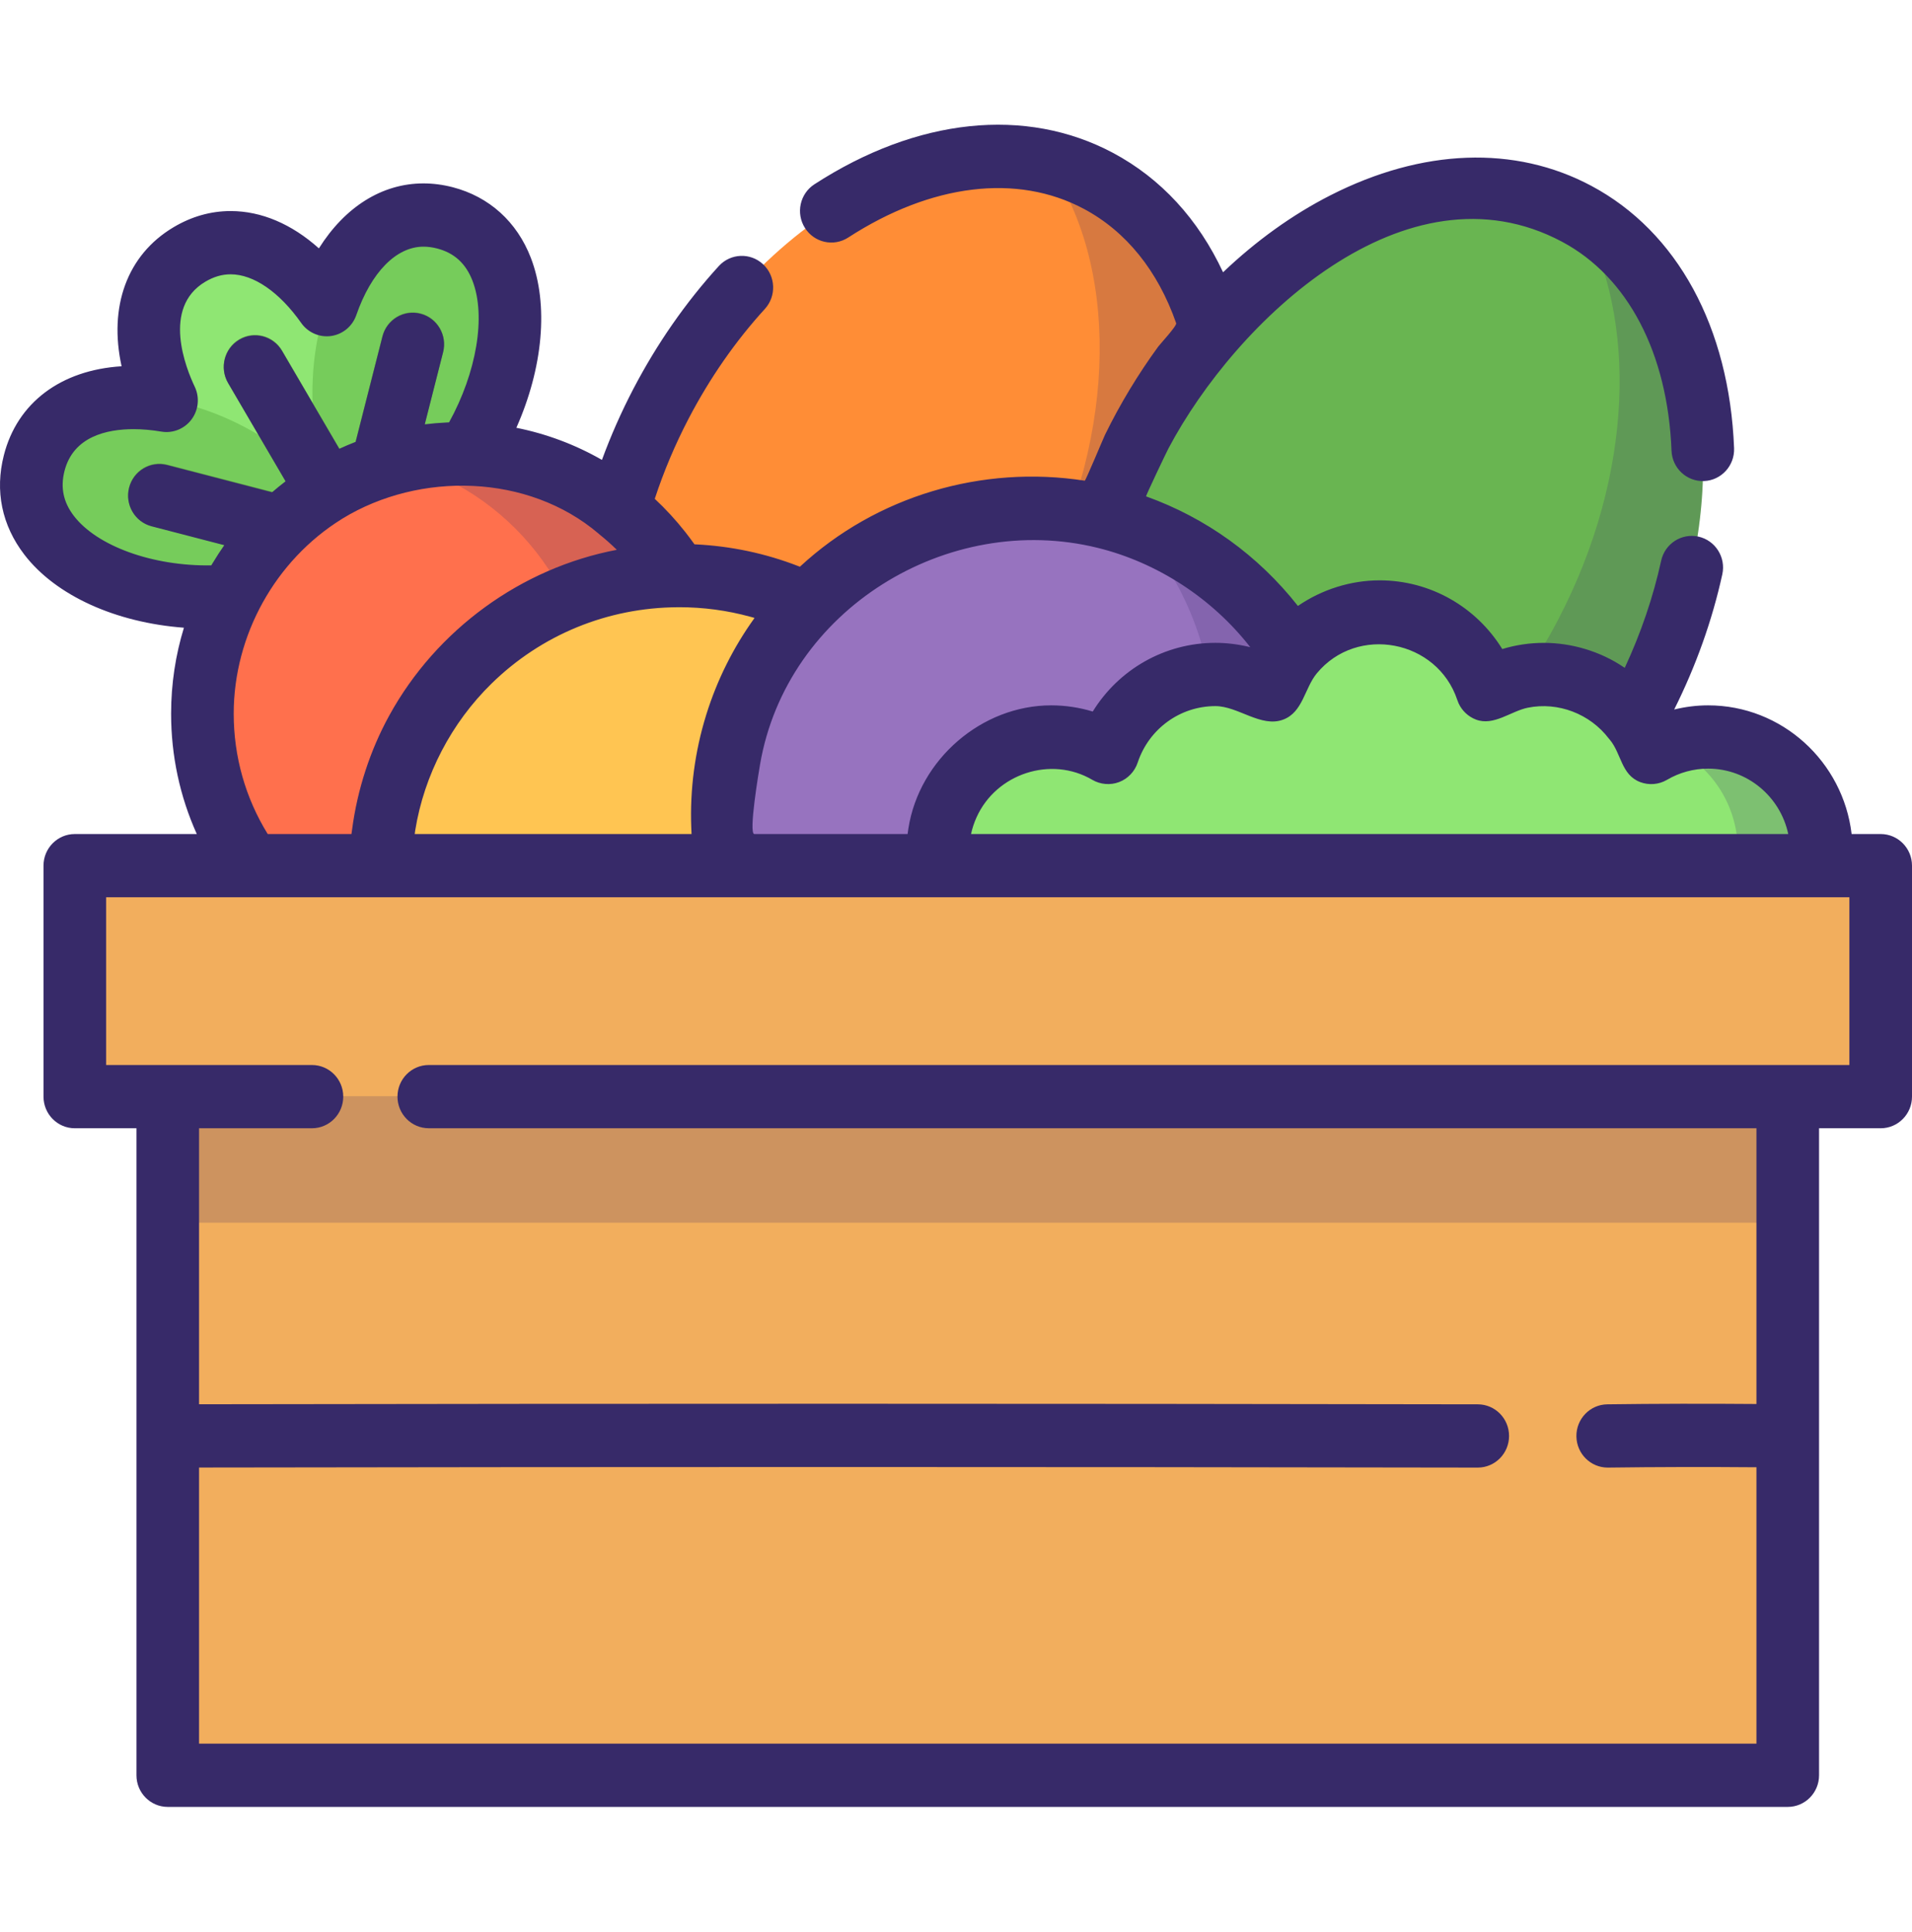 <svg width="98" height="99" viewBox="0 0 98 99" fill="none" xmlns="http://www.w3.org/2000/svg">
<g clip-path="url(#clip0_1443_482)">
<path d="M59.633 34.39C64.903 24.291 63.408 13.034 56.295 9.247C49.183 5.459 39.145 10.575 33.875 20.674C28.606 30.773 30.1 42.029 37.213 45.817C44.326 49.605 54.363 44.489 59.633 34.39Z" fill="#FF8D36"/>
<path opacity="0.2" d="M56.298 9.247C55.448 8.794 54.555 8.47 53.635 8.265C57.319 13.44 57.367 22.112 53.216 30.068C48.576 38.96 40.24 43.987 33.459 42.477C34.451 43.871 35.705 45.014 37.214 45.818C44.327 49.605 54.365 44.489 59.634 34.391C64.904 24.292 63.41 13.035 56.298 9.247Z" fill="#372A69"/>
<path d="M84.143 36.073C89.412 25.975 87.918 14.718 80.805 10.93C73.692 7.142 63.655 12.258 58.385 22.357C53.115 32.456 54.61 43.713 61.723 47.5C68.835 51.288 78.873 46.172 84.143 36.073Z" fill="#69B551"/>
<path opacity="0.2" d="M80.967 11.024C83.955 16.272 83.742 24.324 79.866 31.753C74.596 41.851 64.558 46.968 57.445 43.18C57.391 43.151 57.34 43.118 57.287 43.088C58.361 44.974 59.844 46.501 61.724 47.502C68.837 51.29 78.875 46.174 84.145 36.076C89.374 26.054 87.94 14.895 80.967 11.024Z" fill="#372A69"/>
<path d="M18.502 28.066C21.51 20.299 15.161 9.764 9.701 13.025C4.241 16.285 10.316 26.983 18.502 28.066Z" fill="#8FE673"/>
<path d="M18.501 28.066C15.192 20.425 3.328 17.511 1.749 23.716C0.171 29.922 11.954 33.148 18.501 28.066Z" fill="#76CC5B"/>
<path d="M18.5 28.066C13.47 21.453 16.663 9.549 22.806 11.143C28.949 12.739 26.064 24.723 18.5 28.066Z" fill="#76CC5B"/>
<path d="M19.845 28.947C19.887 28.881 19.925 28.813 19.957 28.742C19.962 28.731 19.966 28.72 19.971 28.709C20.004 28.631 20.033 28.551 20.054 28.469L22.71 18.033C22.93 17.166 22.413 16.282 21.555 16.059C20.697 15.836 19.822 16.359 19.602 17.226L17.91 23.872L14.454 17.965C14.003 17.194 13.019 16.938 12.256 17.394C11.493 17.849 11.241 18.844 11.691 19.614L15.148 25.522L8.569 23.813C7.71 23.59 6.836 24.113 6.615 24.98C6.395 25.847 6.912 26.73 7.77 26.953L18.096 29.634H18.097L18.101 29.636C18.143 29.646 18.184 29.652 18.226 29.66C18.25 29.664 18.274 29.671 18.298 29.674C18.299 29.674 18.301 29.674 18.302 29.674C18.369 29.683 18.435 29.687 18.502 29.687C18.505 29.687 18.508 29.686 18.512 29.686C18.588 29.686 18.665 29.678 18.742 29.667C18.767 29.663 18.792 29.656 18.818 29.651C18.872 29.64 18.925 29.627 18.978 29.61C19.005 29.602 19.032 29.592 19.059 29.582C19.109 29.564 19.157 29.542 19.205 29.518C19.231 29.505 19.258 29.493 19.283 29.478C19.294 29.472 19.306 29.468 19.317 29.461C19.37 29.429 19.42 29.394 19.468 29.358C19.471 29.356 19.474 29.354 19.476 29.352C19.482 29.348 19.487 29.342 19.492 29.338C19.55 29.292 19.604 29.243 19.654 29.19C19.661 29.183 19.669 29.176 19.676 29.168C19.729 29.111 19.776 29.049 19.819 28.986C19.828 28.974 19.837 28.96 19.845 28.947Z" fill="#599944"/>
<path d="M23.559 49.875C30.841 49.875 36.745 43.911 36.745 36.555C36.745 29.198 30.841 23.234 23.559 23.234C16.276 23.234 10.373 29.198 10.373 36.555C10.373 43.911 16.276 49.875 23.559 49.875Z" fill="#FF704D"/>
<path opacity="0.2" d="M23.559 23.235C22.452 23.235 21.377 23.375 20.35 23.634C26.08 25.082 30.326 30.317 30.326 36.555C30.326 42.792 26.08 48.027 20.35 49.475C21.377 49.734 22.452 49.874 23.559 49.874C30.841 49.874 36.744 43.911 36.744 36.555C36.744 29.198 30.841 23.235 23.559 23.235Z" fill="#372A69"/>
<path d="M34.806 59.94C43.261 59.94 50.114 53.121 50.114 44.709C50.114 36.298 43.261 29.479 34.806 29.479C26.352 29.479 19.498 36.298 19.498 44.709C19.498 53.121 26.352 59.94 34.806 59.94Z" fill="#FFC552"/>
<path opacity="0.2" d="M36.382 29.558C40.769 32.236 43.696 37.052 43.696 42.548C43.696 50.961 36.842 57.781 28.387 57.781C27.855 57.781 27.329 57.753 26.811 57.7C29.138 59.121 31.875 59.942 34.805 59.942C43.26 59.942 50.114 53.122 50.114 44.709C50.114 36.827 44.096 30.343 36.382 29.558Z" fill="#372A69"/>
<path d="M52.83 57.479C61.561 57.479 68.639 50.436 68.639 41.749C68.639 33.061 61.561 26.019 52.83 26.019C44.099 26.019 37.022 33.061 37.022 41.749C37.022 50.436 44.099 57.479 52.83 57.479Z" fill="#9773BF"/>
<path opacity="0.2" d="M58.203 26.953C60.701 29.734 62.221 33.403 62.221 37.426C62.221 46.114 55.143 53.157 46.412 53.157C44.525 53.157 42.717 52.826 41.039 52.223C43.934 55.447 48.143 57.479 52.83 57.479C61.561 57.479 68.639 50.437 68.639 41.749C68.639 34.939 64.289 29.141 58.203 26.953Z" fill="#372A69"/>
<path d="M93.354 43.613C93.354 40.375 90.755 37.75 87.55 37.75C86.487 37.75 85.491 38.04 84.634 38.544C83.863 36.221 81.691 34.546 79.132 34.546C78.068 34.546 77.073 34.836 76.216 35.34C75.444 33.017 73.273 31.342 70.713 31.342C68.153 31.342 65.982 33.017 65.211 35.34C64.353 34.836 63.358 34.546 62.295 34.546C59.735 34.546 57.563 36.221 56.792 38.544C55.935 38.04 54.94 37.75 53.877 37.75C50.671 37.75 48.072 40.375 48.072 43.613V52.425H93.354V43.613H93.354Z" fill="#8FE673"/>
<g opacity="0.2">
<path d="M87.549 37.75C86.793 37.75 86.074 37.899 85.412 38.164C87.557 39.026 89.074 41.14 89.074 43.614V52.425H93.353V43.614C93.353 40.375 90.754 37.75 87.549 37.75Z" fill="#372A69"/>
</g>
<path d="M50.114 50.264L8.652 56.22V91.002H91.686V56.22L50.114 50.264Z" fill="#F2AE5D"/>
<path opacity="0.2" d="M8.652 56.22V62.666H91.686V56.22L50.114 50.264L8.652 56.22Z" fill="#372A69"/>
<path d="M96.396 44.344H3.834V56.182H96.396V44.344Z" fill="#F2AE5D"/>
<path d="M68.185 10.013C66.231 11.009 64.38 12.345 62.688 13.955C61.422 11.237 59.505 9.145 57.046 7.835C52.574 5.453 46.996 6.04 41.742 9.446C40.997 9.929 40.78 10.932 41.259 11.685C41.738 12.439 42.73 12.658 43.476 12.174C47.728 9.418 52.128 8.881 55.55 10.703C57.72 11.859 59.345 13.876 60.285 16.564C60.331 16.696 59.464 17.63 59.364 17.766C58.34 19.17 57.413 20.698 56.641 22.277C56.553 22.457 55.644 24.645 55.599 24.637C50.351 23.819 44.922 25.411 41 29.045C40.975 29.035 40.95 29.027 40.925 29.018C39.241 28.362 37.454 27.986 35.651 27.9C35.632 27.899 35.613 27.897 35.594 27.897C35.592 27.893 35.589 27.889 35.587 27.886C35.442 27.682 35.293 27.483 35.14 27.288C35.134 27.28 35.127 27.272 35.121 27.264C34.641 26.654 34.119 26.087 33.56 25.566C34.019 24.165 34.602 22.785 35.297 21.452C36.38 19.379 37.693 17.488 39.203 15.834C39.804 15.175 39.762 14.15 39.111 13.543C38.459 12.936 37.444 12.978 36.843 13.636C35.145 15.498 33.67 17.619 32.458 19.94C31.842 21.121 31.306 22.336 30.853 23.571C29.496 22.793 28.018 22.235 26.466 21.925C27.829 18.856 28.137 15.616 27.206 13.208C26.493 11.363 25.072 10.081 23.206 9.596C22.704 9.466 22.199 9.4 21.704 9.4C19.578 9.4 17.679 10.608 16.345 12.729C14.953 11.483 13.399 10.817 11.82 10.817C10.799 10.817 9.811 11.098 8.885 11.652C6.502 13.074 5.565 15.73 6.232 18.772C3.117 18.966 0.882 20.641 0.197 23.335C-0.269 25.163 0.095 26.924 1.249 28.427C2.86 30.526 5.925 31.908 9.427 32.172C9 33.565 8.77 35.044 8.77 36.577C8.77 38.732 9.22 40.822 10.087 42.746H3.834C2.948 42.746 2.23 43.472 2.23 44.367V56.205C2.23 57.1 2.948 57.826 3.834 57.826H6.994V90.987C6.994 91.882 7.712 92.608 8.598 92.608H91.631C92.518 92.608 93.236 91.882 93.236 90.987V57.826H96.395C97.281 57.826 98 57.1 98 56.205V44.367C98 43.472 97.281 42.746 96.395 42.746H94.905C94.468 39.037 91.337 36.151 87.55 36.151C86.961 36.151 86.378 36.226 85.811 36.364C86.926 34.133 87.757 31.806 88.277 29.437C88.469 28.564 87.923 27.698 87.058 27.504C86.193 27.311 85.336 27.861 85.144 28.735C84.734 30.603 84.107 32.445 83.277 34.227C83.259 34.215 83.24 34.205 83.222 34.193C82.027 33.386 80.567 32.949 79.131 32.948C78.406 32.948 77.688 33.056 76.999 33.265C75.668 31.107 73.312 29.744 70.713 29.744C69.231 29.744 67.748 30.213 66.525 31.056C64.484 28.46 61.789 26.531 58.743 25.441C58.712 25.43 59.784 23.18 59.889 22.984C63.337 16.464 72.045 8.12 80.061 12.389C83.432 14.184 85.478 18.088 85.674 23.099C85.709 23.994 86.454 24.69 87.341 24.655C88.226 24.619 88.915 23.866 88.881 22.971C88.638 16.773 85.969 11.871 81.557 9.521C77.646 7.437 72.897 7.612 68.185 10.013ZM34.742 31.122C34.763 31.122 34.785 31.121 34.806 31.121C36.047 31.121 37.271 31.283 38.469 31.613C38.511 31.624 38.553 31.635 38.595 31.647C38.621 31.655 38.647 31.664 38.674 31.672C37.587 33.181 36.759 34.843 36.209 36.599C36.202 36.62 36.196 36.642 36.189 36.664C35.616 38.517 35.358 40.467 35.431 42.407C35.434 42.461 35.436 42.516 35.438 42.57C35.441 42.629 35.443 42.688 35.446 42.747H21.256C21.265 42.685 21.273 42.622 21.282 42.561C21.741 39.709 23.143 37.041 25.196 35.033C27.756 32.529 31.144 31.14 34.742 31.122ZM30.681 27.35C30.695 27.361 30.706 27.375 30.72 27.385C31.033 27.635 31.33 27.901 31.615 28.179C26.714 29.11 22.371 32.266 19.951 36.673C18.973 38.452 18.319 40.46 18.049 42.497C18.039 42.57 18.027 42.642 18.018 42.715C18.017 42.725 18.015 42.736 18.014 42.746H13.722C12.579 40.895 11.979 38.779 11.979 36.577C11.979 32.547 14.118 28.715 17.511 26.606C17.528 26.596 17.545 26.584 17.562 26.573C21.511 24.163 27.069 24.276 30.681 27.35ZM3.785 26.44C3.247 25.739 3.09 24.987 3.305 24.142C3.756 22.368 5.481 21.995 6.849 21.995C7.3 21.995 7.777 22.038 8.269 22.121C8.859 22.221 9.457 21.98 9.818 21.496C10.178 21.012 10.241 20.365 9.981 19.82C9.541 18.896 8.279 15.779 10.518 14.442C10.95 14.185 11.376 14.059 11.82 14.059C13.002 14.059 14.322 14.969 15.441 16.556C15.79 17.049 16.381 17.305 16.974 17.22C17.567 17.135 18.064 16.722 18.262 16.151C19.025 13.954 20.311 12.642 21.705 12.642C21.93 12.642 22.167 12.674 22.408 12.736C23.284 12.964 23.875 13.504 24.217 14.388C24.921 16.207 24.424 19.098 23.017 21.647C22.972 21.648 22.927 21.652 22.882 21.654C22.511 21.671 22.141 21.703 21.772 21.748L22.711 18.056C22.932 17.189 22.415 16.305 21.557 16.082C20.698 15.859 19.824 16.382 19.603 17.249L18.23 22.645C18.219 22.649 18.208 22.654 18.197 22.658C17.925 22.765 17.655 22.879 17.39 23.002L14.456 17.987C14.005 17.216 13.021 16.961 12.258 17.416C11.495 17.872 11.242 18.866 11.693 19.637L14.636 24.667C14.4 24.848 14.169 25.036 13.944 25.231L8.571 23.836C7.712 23.613 6.838 24.135 6.617 25.002C6.397 25.869 6.913 26.753 7.772 26.975L11.495 27.942C11.294 28.229 11.103 28.523 10.922 28.824C10.918 28.83 10.914 28.836 10.91 28.843C10.883 28.888 10.855 28.932 10.828 28.977C7.818 29.023 4.974 27.989 3.785 26.44ZM94.791 45.988V54.584H21.978C21.092 54.584 20.373 55.309 20.373 56.205C20.373 57.1 21.092 57.825 21.978 57.825H90.027V71.958C87.451 71.937 84.838 71.942 82.382 71.975C81.496 71.986 80.787 72.722 80.799 73.617C80.811 74.505 81.526 75.217 82.403 75.217C82.41 75.217 82.417 75.217 82.425 75.217C84.866 75.184 87.465 75.179 90.027 75.2V89.366H10.203V75.214C32.196 75.178 53.653 75.178 75.74 75.217C75.741 75.217 75.742 75.217 75.743 75.217C76.628 75.217 77.346 74.493 77.347 73.598C77.349 72.703 76.632 71.976 75.745 71.975C53.657 71.936 32.198 71.936 10.203 71.972V57.826H15.988C16.874 57.826 17.593 57.1 17.593 56.205C17.593 55.31 16.874 54.584 15.988 54.584H8.598H5.439V45.988L94.791 45.988ZM65.776 36.88C66.783 36.497 66.863 35.274 67.492 34.512C69.564 32.005 73.67 32.793 74.695 35.878C74.714 35.936 74.736 35.992 74.761 36.047C74.937 36.429 75.256 36.73 75.651 36.88C76.561 37.226 77.439 36.448 78.308 36.272C79.861 35.958 81.496 36.586 82.459 37.851C82.474 37.871 82.492 37.889 82.508 37.908C83.11 38.626 83.09 39.712 84.069 40.084C84.52 40.255 85.024 40.213 85.442 39.968C86.08 39.592 86.809 39.394 87.55 39.394C89.564 39.394 91.251 40.833 91.657 42.746H49.771C49.834 42.449 49.928 42.167 50.053 41.891C51.061 39.646 53.874 38.726 55.985 39.967C56.396 40.209 56.912 40.253 57.357 40.084C57.809 39.912 58.16 39.544 58.313 39.082C58.888 37.352 60.488 36.19 62.295 36.19C63.462 36.189 64.637 37.313 65.776 36.88ZM64.083 33.169C64.051 33.161 64.018 33.155 63.985 33.147C63.432 33.017 62.863 32.947 62.295 32.947C59.696 32.947 57.34 34.31 56.009 36.468C55.32 36.259 54.602 36.151 53.877 36.151C50.323 36.151 47.121 38.91 46.561 42.452C46.546 42.549 46.532 42.648 46.52 42.746H38.664C38.351 42.745 38.908 39.463 38.955 39.188C40.317 31.223 48.591 26.194 56.251 28.076C59.318 28.829 62.136 30.67 64.083 33.169Z" fill="#372A69"/>
</g>
<defs>
<clipPath id="clip0_1443_482">
<rect width="98" height="99" fill="white"/>
</clipPath>
</defs>
</svg>
